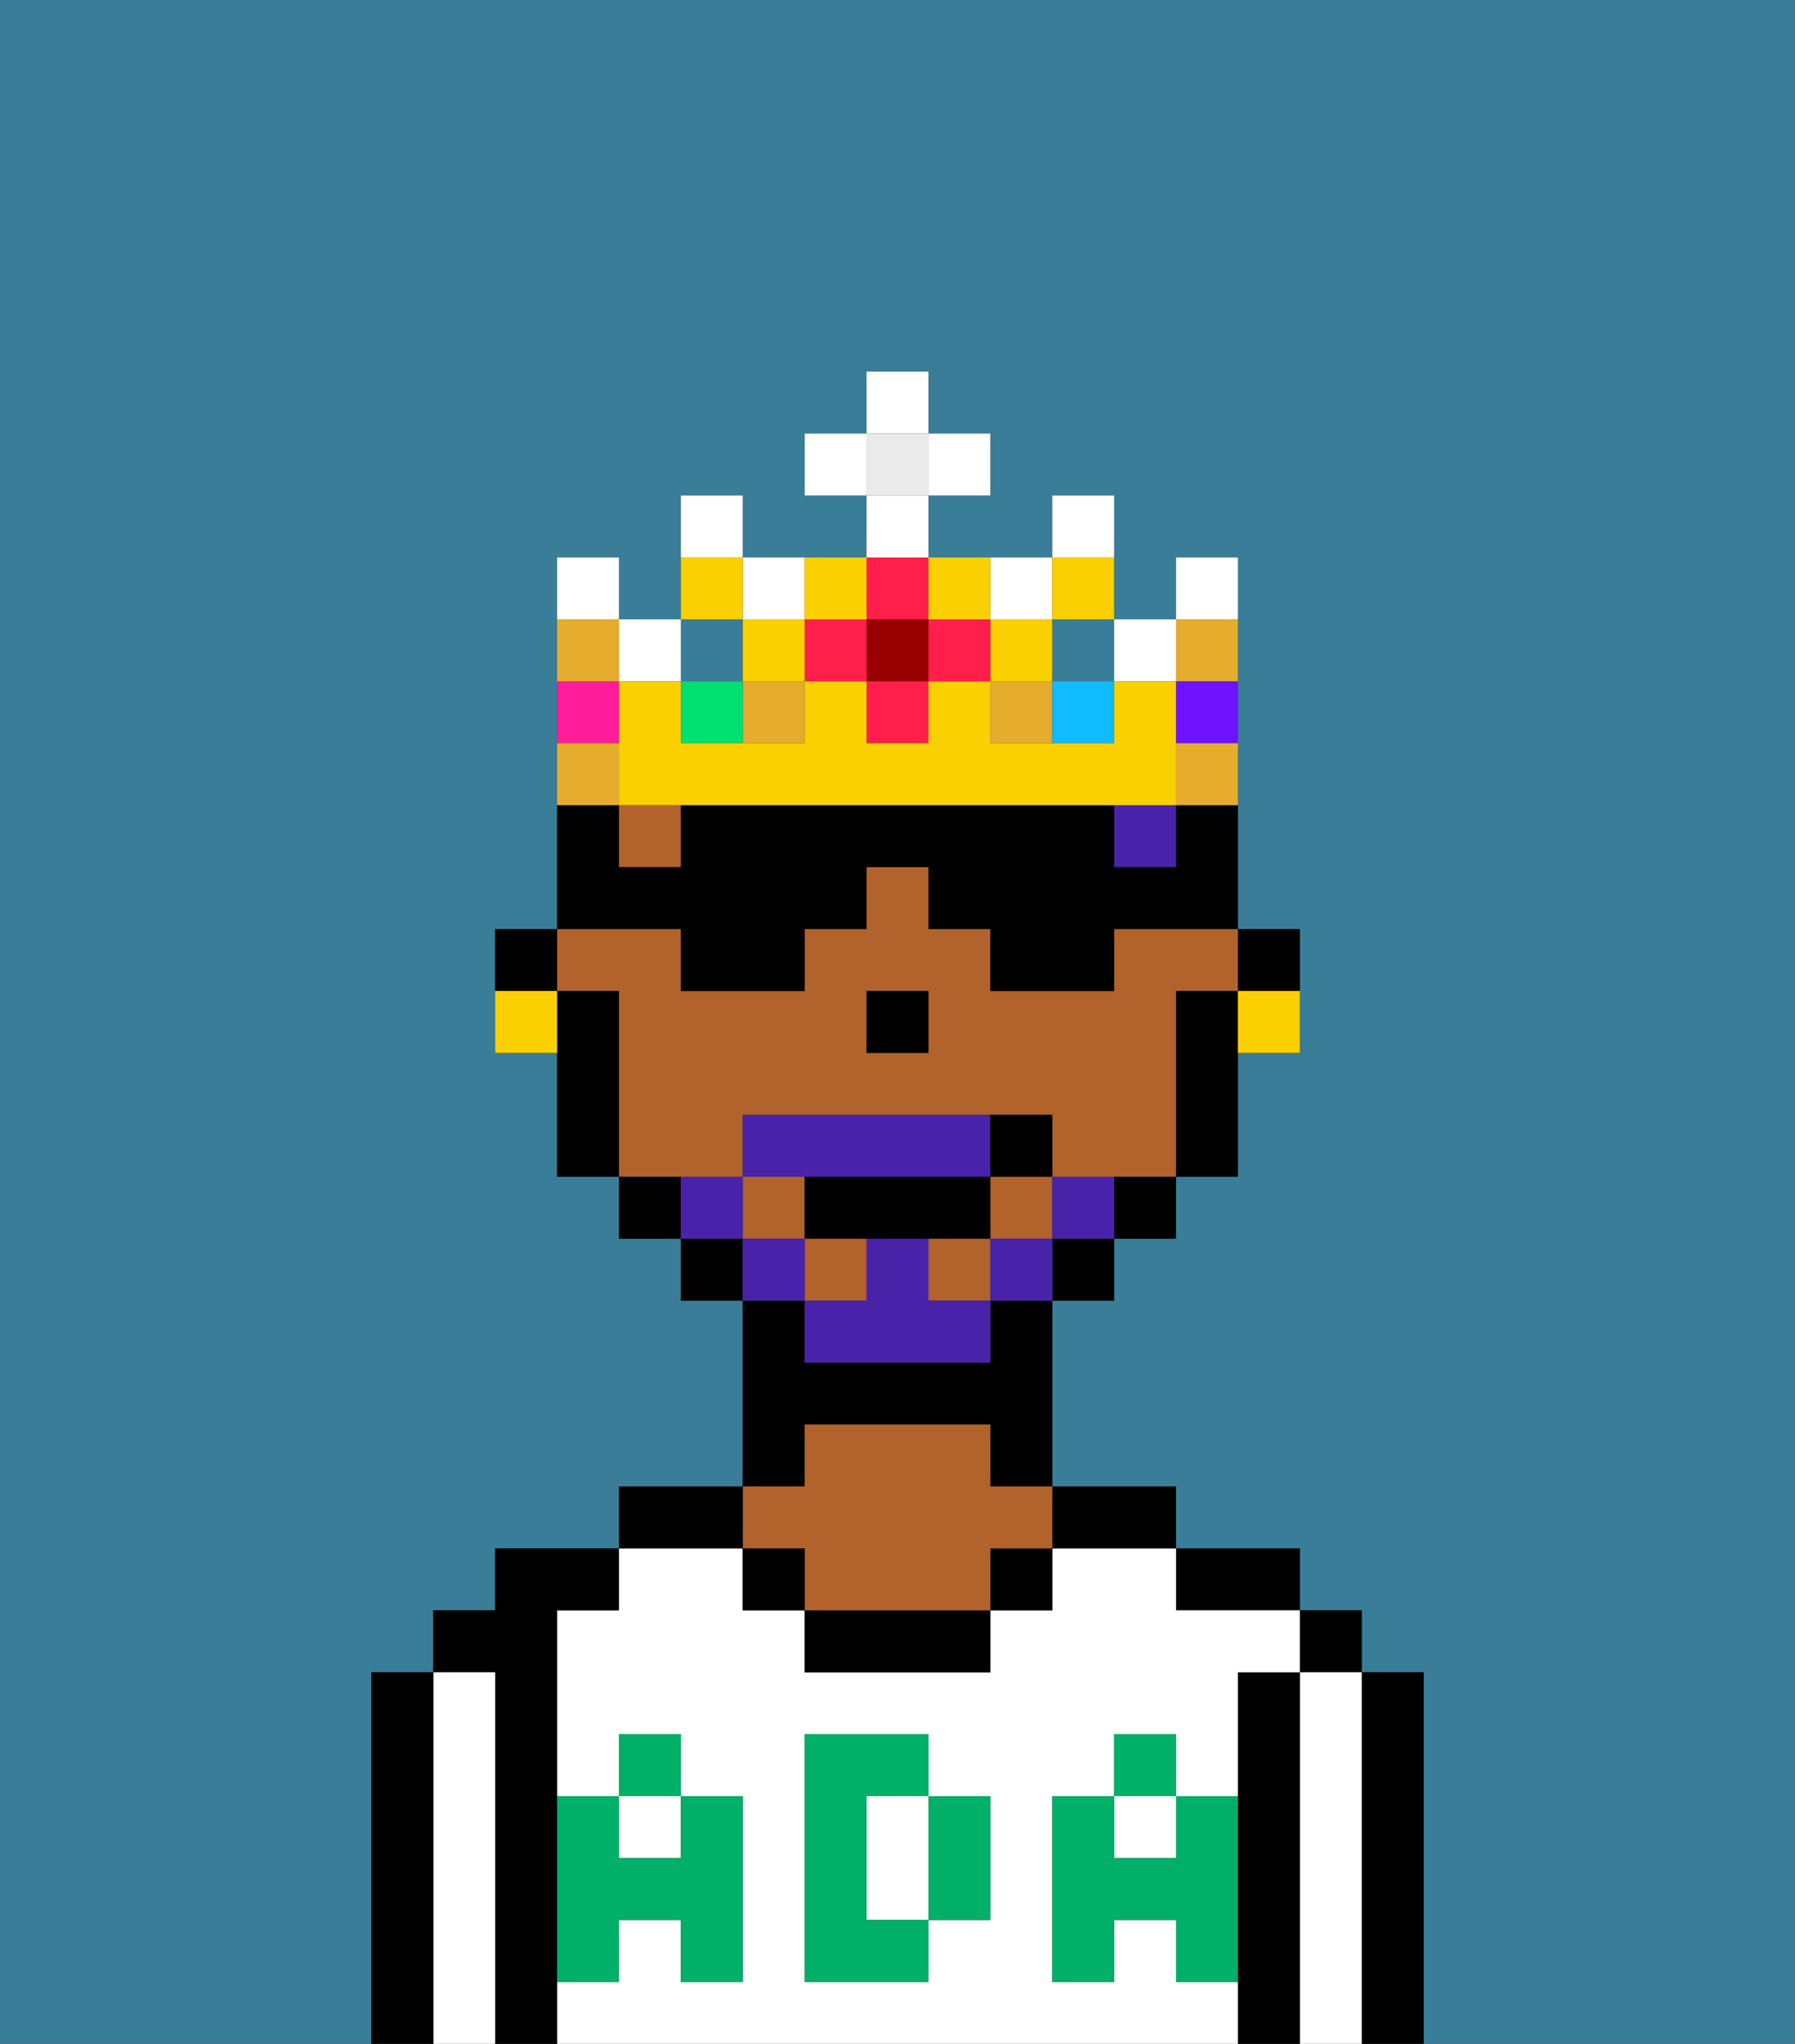 <svg xmlns="http://www.w3.org/2000/svg" viewBox="0 0 29 33"><rect x="0" y="0" width="29" height="33" fill="#333333" stroke="none"/><defs><style>polygon,rect,path{shape-rendering:crispedges;}.ha251-1{fill:#397d98;}.ha251-2{fill:#000000;}.ha251-3{fill:#ffffff;}.ha251-4{fill:#b2622b;}.ha251-5{fill:#00af68;}.ha251-6{fill:#4922aa;}.ha251-7{fill:#4922aa;}.ha251-8{fill:#fad000;}.ha251-9{fill:#e5ac2e;}.ha251-10{fill:#ff1f4a;}.ha251-11{fill:#ffffff;}.ha251-12{fill:#00e070;}.ha251-13{fill:#ff1d99;}.ha251-14{fill:#10bcff;}.ha251-15{fill:#6e12ff;}.ha251-16{fill:#900;}.ha251-17{fill:#eaeaea;}</style></defs><rect class="ha251-1" x="13" y="21"/><rect class="ha251-1" x="18" y="19" width="1"/><rect class="ha251-1" x="19" y="16" width="1"/><path class="ha251-1" d="M0,33H6V27H7V26H8V25h2V24h2V21H11V20H10V19H9V17H8V15H9V13H9V9h1v1h1V8h1V9h2V8H13V7h1V6h1V7h1V8H15V9h2V8h1v2h1V9h1v4h0v2h1v2H20v2H19v1H18v1H17v3h2v1h2v1h1v1h1v6h6V0H0Z"/><polygon class="ha251-1" points="15 17 15 17 15 16 14 16 14 16 15 16 15 17"/><rect class="ha251-1" x="10" y="19" width="1"/><rect class="ha251-1" x="9" y="16" width="1"/><path class="ha251-2" d="M23,27H22v6h1V27Z"/><rect class="ha251-2" x="21" y="26" width="1" height="1"/><path class="ha251-3" d="M22,27H21v6h1V27Z"/><path class="ha251-2" d="M21,27H20v6h1V27Z"/><path class="ha251-2" d="M20,26h1V25H19v1Z"/><path class="ha251-3" d="M15,29H14v2h1V29Z"/><rect class="ha251-3" x="18" y="29" width="1" height="1"/><rect class="ha251-3" x="10" y="29" width="1" height="1"/><path class="ha251-3" d="M19,32V31H18v1H17V29h1V28h1v1h1V27h1V26H19V25H17v1H16v1H13V26H12V25H10v1H9v3h1V28h1v1h1v3H11V31H10v1H9v1H20V32Zm-3-2v1H15v1H13V28h2v1h1Z"/><path class="ha251-2" d="M18,25h1V24H17v1Z"/><rect class="ha251-2" x="16" y="25" width="1" height="1"/><path class="ha251-2" d="M13,26v1h3V26H13Z"/><path class="ha251-2" d="M13,23h3v1h1V21H16v1H13V21H12v3h1Z"/><path class="ha251-4" d="M13,25v1h3V25h1V24H16V23H13v1H12v1Z"/><rect class="ha251-2" x="12" y="25" width="1" height="1"/><path class="ha251-2" d="M12,24H10v1h2Z"/><path class="ha251-2" d="M9,31V26h1V25H8v1H7v1H8v6H9V31Z"/><path class="ha251-3" d="M8,27H7v6H8V27Z"/><path class="ha251-2" d="M7,27H6v6H7V27Z"/><path class="ha251-5" d="M19,30H18V29H17v3h1V31h1v1h1V29H19Z"/><rect class="ha251-5" x="18" y="28" width="1" height="1"/><path class="ha251-5" d="M15,30v1h1V29H15Z"/><path class="ha251-5" d="M14,30V29h1V28H13v4h2V31H14Z"/><path class="ha251-5" d="M9,32h1V31h1v1h1V29H11v1H10V29H9v3Z"/><rect class="ha251-5" x="10" y="28" width="1" height="1"/><path class="ha251-2" d="M20,16h1V15H20v1Z"/><path class="ha251-4" d="M9,16h1v3h2V18h5v1h2V16h1V15H18v1H16V15H15V14H14v1H13v1H11V15H9Zm5,0h1v1H14Z"/><rect class="ha251-4" x="12" y="19" width="1" height="1"/><rect class="ha251-4" x="15" y="20" width="1" height="1"/><polygon class="ha251-4" points="13 21 14 21 14 20 13 20 13 21 13 21 13 21"/><rect class="ha251-4" x="16" y="19" width="1" height="1"/><polygon class="ha251-4" points="10 13 10 14 11 14 11 13 10 13 10 13"/><rect class="ha251-4" x="19" y="13" height="1"/><path class="ha251-2" d="M19,16h0v3h1V16Z"/><polygon class="ha251-2" points="18 19 18 20 19 20 19 19 18 19 18 19"/><rect class="ha251-2" x="17" y="20" width="1" height="1"/><rect class="ha251-2" x="11" y="20" width="1" height="1"/><polygon class="ha251-2" points="11 19 10 19 10 20 11 20 11 19 11 19"/><path class="ha251-2" d="M10,18V16H9v3h1Z"/><path class="ha251-2" d="M9,16V15H8v1Z"/><polygon class="ha251-2" points="15 17 15 16 14 16 14 16 14 17 15 17 15 17"/><rect class="ha251-6" x="18" y="13" width="1" height="1"/><polygon class="ha251-7" points="17 19 17 20 18 20 18 19 17 19"/><rect class="ha251-7" x="16" y="20" width="1" height="1"/><path class="ha251-7" d="M15,20H14v1H13v1h3V21H15Z"/><path class="ha251-7" d="M14,19h2V18H12v1h2Z"/><polygon class="ha251-7" points="13 21 13 20 12 20 12 21 13 21 13 21"/><polygon class="ha251-7" points="12 19 11 19 11 20 12 20 12 19"/><path class="ha251-2" d="M15,20h1V19H13v1h2Z"/><path class="ha251-2" d="M17,19V18H16v1Z"/><path class="ha251-8" d="M20,17h1V16H20Z"/><path class="ha251-8" d="M8,16v1H9V16Z"/><path class="ha251-2" d="M11,16h2V15h1V14h1v1h1v1h2V15h2V13H19v1H18V13H11v1H10V13H9v2h2Z"/><rect class="ha251-1" x="17" y="10" width="1" height="1"/><rect class="ha251-9" x="12" y="11" width="1" height="1"/><rect class="ha251-9" x="16" y="11" width="1" height="1"/><rect class="ha251-1" x="11" y="10" width="1" height="1"/><rect class="ha251-10" x="14" y="11" width="1" height="1"/><rect class="ha251-10" x="13" y="10" width="1" height="1"/><path class="ha251-11" d="M12,8H11V9h1Z"/><path class="ha251-11" d="M13,10V9H12v1Z"/><path class="ha251-11" d="M17,10V9H16v1Z"/><rect class="ha251-11" x="18" y="10" width="1" height="1"/><rect class="ha251-11" x="10" y="10" width="1" height="1"/><path class="ha251-11" d="M10,9H9v1h1Z"/><path class="ha251-11" d="M18,8H17V9h1Z"/><rect class="ha251-8" x="16" y="10" width="1" height="1"/><rect class="ha251-8" x="12" y="10" width="1" height="1"/><rect class="ha251-12" x="11" y="11" width="1" height="1"/><path class="ha251-8" d="M12,9H11v1h1Z"/><path class="ha251-8" d="M18,10V9H17v1Z"/><path class="ha251-13" d="M10,11H9v1h1Z"/><rect class="ha251-14" x="17" y="11" width="1" height="1"/><path class="ha251-8" d="M19,12V11H18v1H16V11H15v1H14V11H13v1H11V11H10v2h9Z"/><path class="ha251-15" d="M19,12h1V11H19Z"/><path class="ha251-11" d="M20,9H19v1h1Z"/><rect class="ha251-10" x="15" y="10" width="1" height="1"/><rect class="ha251-10" x="14" y="9" width="1" height="1"/><rect class="ha251-16" x="14" y="10" width="1" height="1"/><path class="ha251-8" d="M14,10V9H13v1Z"/><path class="ha251-8" d="M16,10V9H15v1Z"/><rect class="ha251-17" x="14" y="7" width="1" height="1"/><rect class="ha251-11" x="14" y="8" width="1" height="1"/><rect class="ha251-11" x="13" y="7" width="1" height="1"/><rect class="ha251-11" x="15" y="7" width="1" height="1"/><rect class="ha251-11" x="14" y="6" width="1" height="1"/><path class="ha251-9" d="M10,13V12H9v1Z"/><path class="ha251-9" d="M19,13h1V12H19Z"/><path class="ha251-9" d="M20,11V10H19v1Z"/><path class="ha251-9" d="M10,10H9v1h1Z"/></svg>
